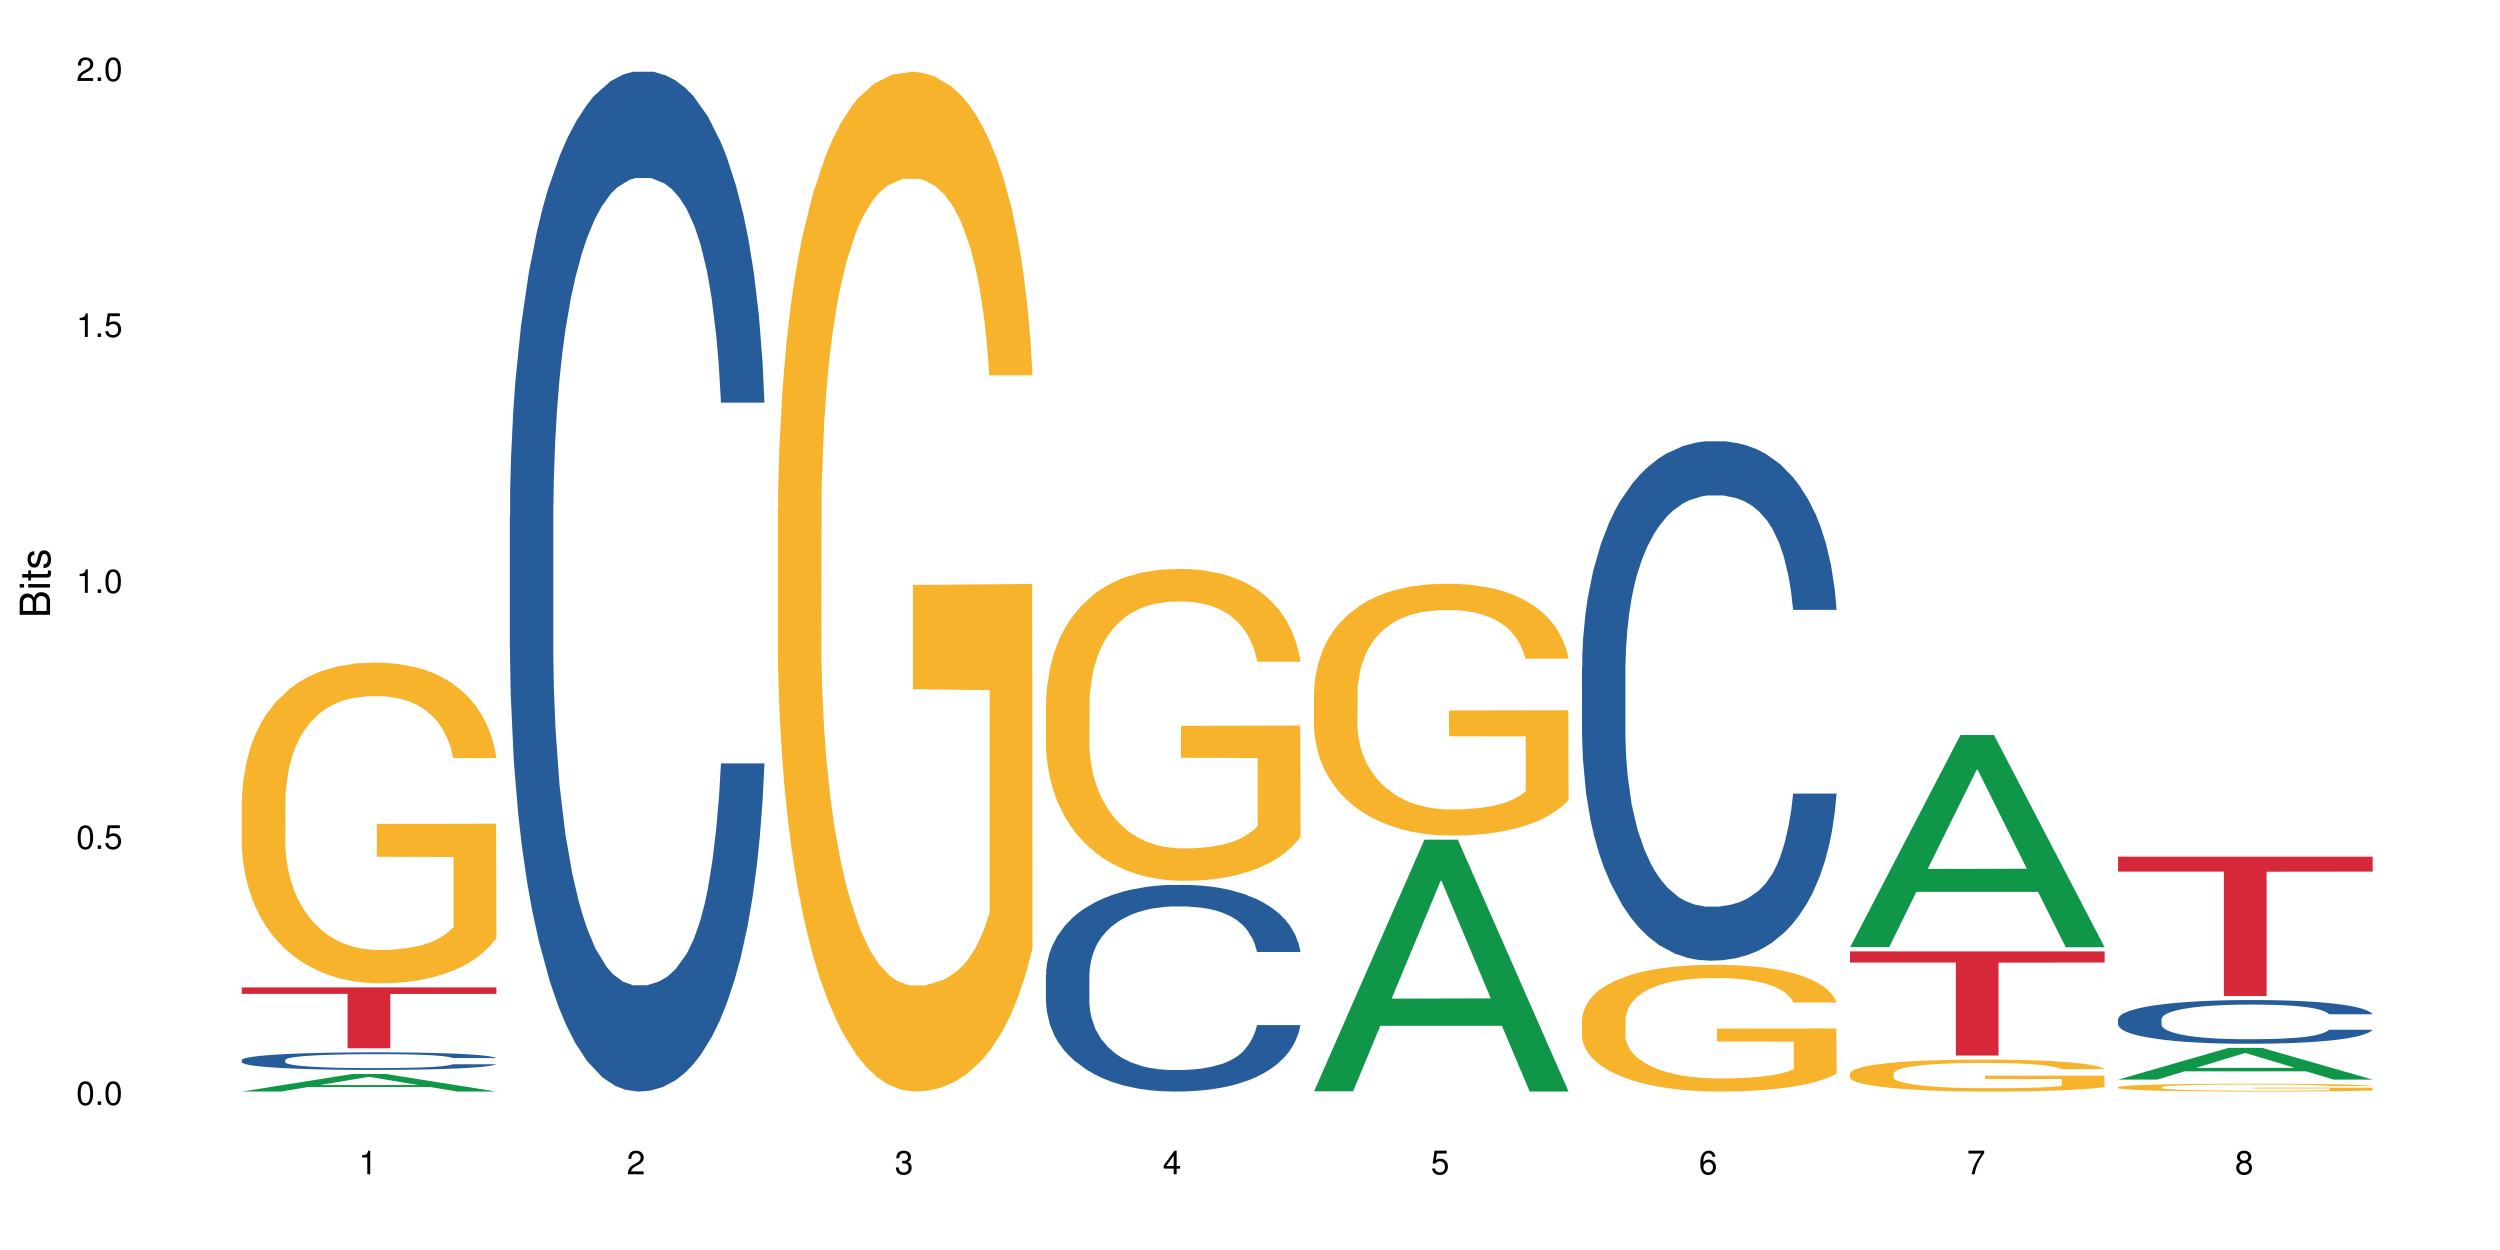 <?xml version="1.0" encoding="UTF-8"?>
<svg xmlns="http://www.w3.org/2000/svg" xmlns:xlink="http://www.w3.org/1999/xlink" width="720pt" height="360pt" viewBox="0 0 720 360" version="1.1">
<defs>
<g>
<symbol overflow="visible" id="glyph0-0">
<path style="stroke:none;" d=""/>
</symbol>
<symbol overflow="visible" id="glyph0-1">
<path style="stroke:none;" d="M 2.641 -6.797 C 2 -6.797 1.422 -6.531 1.078 -6.047 C 0.641 -5.453 0.406 -4.547 0.406 -3.297 C 0.406 -1 1.188 0.219 2.641 0.219 C 4.078 0.219 4.859 -1 4.859 -3.234 C 4.859 -4.562 4.656 -5.438 4.203 -6.047 C 3.844 -6.531 3.281 -6.797 2.641 -6.797 Z M 2.641 -6.047 C 3.547 -6.047 4 -5.125 4 -3.312 C 4 -1.375 3.562 -0.484 2.625 -0.484 C 1.734 -0.484 1.281 -1.422 1.281 -3.281 C 1.281 -5.141 1.734 -6.047 2.641 -6.047 Z M 2.641 -6.047 "/>
</symbol>
<symbol overflow="visible" id="glyph0-2">
<path style="stroke:none;" d="M 1.828 -1 L 0.828 -1 L 0.828 0 L 1.828 0 Z M 1.828 -1 "/>
</symbol>
<symbol overflow="visible" id="glyph0-3">
<path style="stroke:none;" d="M 4.562 -6.797 L 1.062 -6.797 L 0.547 -3.094 L 1.328 -3.094 C 1.719 -3.562 2.047 -3.734 2.578 -3.734 C 3.484 -3.734 4.062 -3.109 4.062 -2.094 C 4.062 -1.125 3.484 -0.531 2.578 -0.531 C 1.828 -0.531 1.375 -0.906 1.188 -1.672 L 0.328 -1.672 C 0.453 -1.109 0.547 -0.844 0.75 -0.594 C 1.125 -0.078 1.828 0.219 2.594 0.219 C 3.969 0.219 4.922 -0.781 4.922 -2.219 C 4.922 -3.562 4.031 -4.484 2.719 -4.484 C 2.25 -4.484 1.859 -4.359 1.469 -4.062 L 1.734 -5.969 L 4.562 -5.969 Z M 4.562 -6.797 "/>
</symbol>
<symbol overflow="visible" id="glyph0-4">
<path style="stroke:none;" d="M 2.484 -4.844 L 2.484 0 L 3.328 0 L 3.328 -6.797 L 2.766 -6.797 C 2.469 -5.75 2.281 -5.609 0.984 -5.453 L 0.984 -4.844 Z M 2.484 -4.844 "/>
</symbol>
<symbol overflow="visible" id="glyph0-5">
<path style="stroke:none;" d="M 4.859 -0.828 L 1.281 -0.828 C 1.359 -1.391 1.672 -1.75 2.5 -2.234 L 3.469 -2.75 C 4.406 -3.266 4.906 -3.969 4.906 -4.812 C 4.906 -5.375 4.672 -5.906 4.266 -6.266 C 3.859 -6.625 3.375 -6.797 2.719 -6.797 C 1.859 -6.797 1.219 -6.5 0.844 -5.922 C 0.609 -5.562 0.5 -5.125 0.484 -4.438 L 1.328 -4.438 C 1.359 -4.906 1.406 -5.188 1.531 -5.406 C 1.75 -5.812 2.188 -6.062 2.703 -6.062 C 3.469 -6.062 4.031 -5.516 4.031 -4.781 C 4.031 -4.25 3.719 -3.797 3.125 -3.438 L 2.234 -2.938 C 0.812 -2.141 0.406 -1.5 0.328 0 L 4.859 0 Z M 4.859 -0.828 "/>
</symbol>
<symbol overflow="visible" id="glyph0-6">
<path style="stroke:none;" d="M 2.125 -3.125 L 2.578 -3.125 C 3.516 -3.125 3.984 -2.703 3.984 -1.891 C 3.984 -1.031 3.469 -0.531 2.578 -0.531 C 1.656 -0.531 1.203 -0.984 1.156 -1.969 L 0.312 -1.969 C 0.344 -1.422 0.438 -1.078 0.609 -0.766 C 0.953 -0.109 1.625 0.219 2.547 0.219 C 3.953 0.219 4.859 -0.609 4.859 -1.906 C 4.859 -2.766 4.516 -3.25 3.703 -3.516 C 4.344 -3.766 4.656 -4.25 4.656 -4.938 C 4.656 -6.109 3.875 -6.797 2.578 -6.797 C 1.203 -6.797 0.484 -6.047 0.453 -4.609 L 1.297 -4.609 C 1.312 -5.016 1.344 -5.25 1.453 -5.453 C 1.641 -5.828 2.062 -6.062 2.594 -6.062 C 3.344 -6.062 3.797 -5.625 3.797 -4.906 C 3.797 -4.422 3.609 -4.141 3.25 -3.984 C 3.016 -3.891 2.719 -3.844 2.125 -3.844 Z M 2.125 -3.125 "/>
</symbol>
<symbol overflow="visible" id="glyph0-7">
<path style="stroke:none;" d="M 3.141 -1.625 L 3.141 0 L 3.984 0 L 3.984 -1.625 L 4.984 -1.625 L 4.984 -2.391 L 3.984 -2.391 L 3.984 -6.797 L 3.359 -6.797 L 0.266 -2.516 L 0.266 -1.625 Z M 3.141 -2.391 L 1 -2.391 L 3.141 -5.359 Z M 3.141 -2.391 "/>
</symbol>
<symbol overflow="visible" id="glyph0-8">
<path style="stroke:none;" d="M 4.781 -5.031 C 4.609 -6.141 3.891 -6.797 2.844 -6.797 C 2.094 -6.797 1.422 -6.438 1.031 -5.828 C 0.609 -5.172 0.406 -4.344 0.406 -3.094 C 0.406 -1.953 0.578 -1.234 0.984 -0.625 C 1.359 -0.078 1.953 0.219 2.703 0.219 C 3.984 0.219 4.922 -0.734 4.922 -2.078 C 4.922 -3.344 4.062 -4.234 2.844 -4.234 C 2.172 -4.234 1.641 -3.969 1.281 -3.469 C 1.281 -5.125 1.828 -6.047 2.797 -6.047 C 3.391 -6.047 3.797 -5.672 3.938 -5.031 Z M 2.734 -3.484 C 3.547 -3.484 4.062 -2.922 4.062 -2 C 4.062 -1.156 3.484 -0.531 2.703 -0.531 C 1.922 -0.531 1.328 -1.188 1.328 -2.047 C 1.328 -2.891 1.906 -3.484 2.734 -3.484 Z M 2.734 -3.484 "/>
</symbol>
<symbol overflow="visible" id="glyph0-9">
<path style="stroke:none;" d="M 4.984 -6.797 L 0.438 -6.797 L 0.438 -5.969 L 4.109 -5.969 C 2.5 -3.656 1.828 -2.234 1.328 0 L 2.219 0 C 2.594 -2.172 3.453 -4.047 4.984 -6.094 Z M 4.984 -6.797 "/>
</symbol>
<symbol overflow="visible" id="glyph0-10">
<path style="stroke:none;" d="M 3.75 -3.578 C 4.453 -4 4.688 -4.344 4.688 -4.984 C 4.688 -6.047 3.844 -6.797 2.641 -6.797 C 1.438 -6.797 0.594 -6.047 0.594 -4.984 C 0.594 -4.359 0.828 -4.016 1.516 -3.578 C 0.734 -3.203 0.359 -2.641 0.359 -1.891 C 0.359 -0.641 1.297 0.219 2.641 0.219 C 3.984 0.219 4.922 -0.641 4.922 -1.875 C 4.922 -2.641 4.531 -3.203 3.75 -3.578 Z M 2.641 -6.047 C 3.359 -6.047 3.812 -5.625 3.812 -4.969 C 3.812 -4.344 3.344 -3.922 2.641 -3.922 C 1.922 -3.922 1.453 -4.344 1.453 -4.984 C 1.453 -5.625 1.922 -6.047 2.641 -6.047 Z M 2.641 -3.203 C 3.484 -3.203 4.062 -2.672 4.062 -1.875 C 4.062 -1.062 3.484 -0.531 2.625 -0.531 C 1.797 -0.531 1.219 -1.078 1.219 -1.875 C 1.219 -2.672 1.797 -3.203 2.641 -3.203 Z M 2.641 -3.203 "/>
</symbol>
<symbol overflow="visible" id="glyph1-0">
<path style="stroke:none;" d=""/>
</symbol>
<symbol overflow="visible" id="glyph1-1">
<path style="stroke:none;" d="M 0 -0.953 L 0 -4.891 C 0 -5.719 -0.234 -6.344 -0.734 -6.797 C -1.188 -7.234 -1.812 -7.469 -2.5 -7.469 C -3.547 -7.469 -4.188 -7 -4.625 -5.875 C -4.984 -6.672 -5.641 -7.094 -6.531 -7.094 C -7.156 -7.094 -7.734 -6.859 -8.141 -6.391 C -8.562 -5.938 -8.75 -5.344 -8.75 -4.5 L -8.75 -0.953 Z M -4.984 -2.062 L -7.766 -2.062 L -7.766 -4.219 C -7.766 -4.844 -7.688 -5.203 -7.453 -5.5 C -7.219 -5.812 -6.859 -5.969 -6.375 -5.969 C -5.906 -5.969 -5.531 -5.812 -5.297 -5.5 C -5.062 -5.203 -4.984 -4.844 -4.984 -4.219 Z M -0.984 -2.062 L -4 -2.062 L -4 -4.781 C -4 -5.328 -3.859 -5.688 -3.578 -5.953 C -3.297 -6.219 -2.922 -6.359 -2.484 -6.359 C -2.062 -6.359 -1.688 -6.219 -1.406 -5.953 C -1.109 -5.688 -0.984 -5.328 -0.984 -4.781 Z M -0.984 -2.062 "/>
</symbol>
<symbol overflow="visible" id="glyph1-2">
<path style="stroke:none;" d="M -6.281 -1.797 L -6.281 -0.797 L 0 -0.797 L 0 -1.797 Z M -8.75 -1.797 L -8.75 -0.797 L -7.484 -0.797 L -7.484 -1.797 Z M -8.75 -1.797 "/>
</symbol>
<symbol overflow="visible" id="glyph1-3">
<path style="stroke:none;" d="M -6.281 -3.047 L -6.281 -2.016 L -8.016 -2.016 L -8.016 -1.016 L -6.281 -1.016 L -6.281 -0.172 L -5.469 -0.172 L -5.469 -1.016 L -0.719 -1.016 C -0.078 -1.016 0.281 -1.453 0.281 -2.234 C 0.281 -2.469 0.25 -2.719 0.188 -3.047 L -0.641 -3.047 C -0.609 -2.922 -0.594 -2.766 -0.594 -2.562 C -0.594 -2.141 -0.719 -2.016 -1.156 -2.016 L -5.469 -2.016 L -5.469 -3.047 Z M -6.281 -3.047 "/>
</symbol>
<symbol overflow="visible" id="glyph1-4">
<path style="stroke:none;" d="M -4.531 -5.25 C -5.766 -5.25 -6.469 -4.422 -6.469 -2.969 C -6.469 -1.516 -5.719 -0.562 -4.547 -0.562 C -3.562 -0.562 -3.094 -1.062 -2.734 -2.562 L -2.516 -3.484 C -2.344 -4.188 -2.094 -4.469 -1.625 -4.469 C -1.047 -4.469 -0.641 -3.875 -0.641 -3 C -0.641 -2.453 -0.797 -2 -1.062 -1.75 C -1.25 -1.594 -1.422 -1.531 -1.875 -1.469 L -1.875 -0.406 C -0.422 -0.453 0.281 -1.266 0.281 -2.922 C 0.281 -4.5 -0.5 -5.516 -1.719 -5.516 C -2.656 -5.516 -3.172 -4.984 -3.469 -3.734 L -3.703 -2.766 C -3.891 -1.953 -4.156 -1.609 -4.594 -1.609 C -5.172 -1.609 -5.547 -2.125 -5.547 -2.938 C -5.547 -3.75 -5.203 -4.172 -4.531 -4.203 Z M -4.531 -5.25 "/>
</symbol>
</g>
</defs>
<g id="surface20164">
<rect x="0" y="0" width="720" height="360" style="fill:rgb(100%,100%,100%);fill-opacity:1;stroke:none;"/>
<path style=" stroke:none;fill-rule:nonzero;fill:rgb(6.275%,58.824%,28.235%);fill-opacity:1;" d="M 69.629 314.367 L 69.707 314.359 L 101.441 309.312 L 111.078 309.312 L 142.965 314.371 L 131.762 314.371 L 123.77 313.051 L 88.746 313.051 L 80.91 314.367 L 69.629 314.367 L 92.117 312.504 L 120.559 312.5 L 106.375 310.141 L 106.219 310.137 L 106.062 310.148 L 92.039 312.5 L 92.117 312.504 Z M 69.629 314.367 "/>
<path style=" stroke:none;fill-rule:nonzero;fill:rgb(14.51%,36.078%,60%);fill-opacity:1;" d="M 69.629 305.277 L 69.719 305.273 L 69.719 305.16 L 69.988 304.984 L 70.613 304.766 L 71.238 304.613 L 72.848 304.34 L 75.086 304.074 L 77.41 303.871 L 79.109 303.75 L 80.629 303.66 L 84.117 303.488 L 86.355 303.398 L 88.77 303.32 L 91.719 303.242 L 93.867 303.195 L 98.695 303.121 L 102.273 303.09 L 105.047 303.078 L 111.039 303.078 L 114.613 303.094 L 117.207 303.117 L 120.07 303.156 L 122.484 303.195 L 126.688 303.297 L 130.445 303.43 L 132.145 303.504 L 134.828 303.645 L 136.883 303.785 L 138.316 303.902 L 139.926 304.074 L 141.355 304.285 L 142.43 304.52 L 142.965 304.719 L 130.445 304.719 L 129.82 304.531 L 129.102 304.391 L 127.762 304.199 L 126.422 304.066 L 124.543 303.934 L 122.844 303.844 L 120.516 303.758 L 118.461 303.699 L 116.312 303.66 L 114.258 303.633 L 110.32 303.605 L 105.762 303.605 L 104.062 303.613 L 100.574 303.648 L 98.695 303.684 L 96.012 303.746 L 94.133 303.809 L 91.898 303.898 L 90.379 303.977 L 88.5 304.098 L 87.16 304.203 L 85.637 304.355 L 84.742 304.473 L 83.938 304.602 L 83.223 304.754 L 82.688 304.918 L 82.328 305.086 L 82.148 305.254 L 82.148 305.969 L 82.328 306.137 L 82.777 306.332 L 83.938 306.613 L 85.637 306.859 L 87.605 307.051 L 89.484 307.191 L 90.559 307.254 L 91.988 307.328 L 94.223 307.422 L 97.445 307.516 L 99.32 307.551 L 102.184 307.59 L 105.137 307.605 L 109.07 307.605 L 112.559 307.59 L 114.883 307.566 L 117.297 307.527 L 120.605 307.449 L 122.664 307.375 L 124.453 307.289 L 125.793 307.199 L 126.688 307.125 L 128.031 306.984 L 129.102 306.824 L 129.906 306.664 L 130.445 306.508 L 142.965 306.508 L 142.43 306.691 L 141.625 306.871 L 140.82 307.008 L 139.566 307.168 L 138.137 307.312 L 136.078 307.473 L 134.379 307.578 L 132.145 307.695 L 130.086 307.781 L 127.852 307.859 L 124.543 307.953 L 122.395 308 L 120.07 308.043 L 117.297 308.078 L 113.809 308.109 L 110.055 308.129 L 106.566 308.133 L 102.809 308.125 L 100.035 308.105 L 96.371 308.066 L 91.809 307.98 L 88.5 307.895 L 85.906 307.805 L 83.672 307.715 L 81.168 307.59 L 77.945 307.387 L 75.98 307.227 L 74.637 307.098 L 73.117 306.918 L 72.043 306.758 L 70.793 306.496 L 69.898 306.168 L 69.629 305.914 Z M 69.629 305.277 "/>
<path style=" stroke:none;fill-rule:nonzero;fill:rgb(96.863%,70.196%,16.863%);fill-opacity:1;" d="M 69.629 230.379 L 69.719 230.293 L 69.719 228.609 L 70.078 224.812 L 70.973 219.582 L 72.133 215.277 L 73.387 211.906 L 74.191 210.133 L 75.531 207.602 L 76.695 205.746 L 79.645 201.949 L 83.402 198.406 L 85.461 196.891 L 87.785 195.453 L 91.094 193.852 L 92.613 193.262 L 97.266 191.91 L 102.543 191.066 L 108.355 190.816 L 111.039 190.898 L 114.703 191.238 L 119.711 192.164 L 122.574 193.008 L 124.809 193.852 L 127.137 194.949 L 129.996 196.637 L 132.68 198.66 L 134.828 200.684 L 136.973 203.215 L 138.762 205.914 L 140.281 208.867 L 141.625 212.41 L 142.43 215.363 L 142.965 218.316 L 130.535 218.316 L 129.82 215.363 L 129.016 213.086 L 127.672 210.301 L 126.332 208.277 L 124.988 206.676 L 122.484 204.48 L 120.34 203.133 L 117.656 201.949 L 115.062 201.191 L 112.109 200.684 L 110.32 200.516 L 105.582 200.516 L 101.289 201.105 L 98.785 201.781 L 96.996 202.457 L 94.492 203.723 L 92.973 204.734 L 92.078 205.41 L 89.395 208.023 L 87.605 210.387 L 86.621 211.988 L 85.371 214.52 L 84.477 216.797 L 83.492 220.172 L 82.953 222.703 L 82.238 228.438 L 82.148 243.625 L 82.418 246.828 L 82.953 250.289 L 83.672 253.324 L 84.742 256.531 L 85.816 258.977 L 87.695 262.266 L 89.305 264.461 L 90.559 265.895 L 92.973 268.172 L 93.957 268.93 L 96.281 270.449 L 98.695 271.629 L 101.648 272.641 L 103.883 273.148 L 107.461 273.57 L 112.02 273.57 L 117.387 273.062 L 120.785 272.391 L 123.109 271.715 L 124.633 271.125 L 126.508 270.195 L 127.852 269.352 L 129.102 268.426 L 130.625 266.988 L 130.625 246.828 L 108.535 246.746 L 108.535 237.297 L 142.875 237.211 L 142.965 270.195 L 141.086 272.473 L 138.762 274.668 L 136.527 276.355 L 134.199 277.789 L 130.891 279.391 L 128.207 280.402 L 124.094 281.586 L 120.34 282.344 L 116.402 282.848 L 112.914 283.102 L 108.801 283.188 L 105.137 283.02 L 101.199 282.512 L 98.07 281.836 L 95.207 280.992 L 92.344 279.898 L 88.77 278.125 L 86.441 276.691 L 84.027 274.918 L 81.613 272.812 L 79.469 270.535 L 78.035 268.762 L 76.605 266.738 L 75.086 264.207 L 73.652 261.34 L 72.582 258.723 L 71.598 255.77 L 70.883 252.988 L 70.164 249.191 L 69.809 246.152 L 69.629 243.539 Z M 69.629 230.379 "/>
<path style=" stroke:none;fill-rule:nonzero;fill:rgb(83.922%,15.686%,22.353%);fill-opacity:1;" d="M 69.629 284.367 L 142.965 284.367 L 142.965 286.242 L 112.402 286.258 L 112.402 301.898 L 100.105 301.898 L 100.105 286.277 L 99.926 286.242 L 69.629 286.242 Z M 69.629 284.367 "/>
<path style=" stroke:none;fill-rule:nonzero;fill:rgb(14.51%,36.078%,60%);fill-opacity:1;" d="M 146.824 148.457 L 146.914 148.188 L 146.914 141.742 L 147.184 131.543 L 147.809 118.656 L 148.434 109.797 L 150.043 93.957 L 152.281 78.652 L 154.605 66.84 L 156.305 59.859 L 157.824 54.492 L 161.312 44.559 L 163.551 39.457 L 165.965 34.891 L 168.914 30.328 L 171.062 27.645 L 175.891 23.348 L 179.469 21.469 L 182.242 20.664 L 188.234 20.664 L 191.812 21.738 L 194.406 23.078 L 197.266 25.227 L 199.68 27.645 L 203.883 33.551 L 207.641 41.066 L 209.34 45.363 L 212.023 53.684 L 214.078 61.738 L 215.512 68.719 L 217.121 78.652 L 218.551 90.734 L 219.625 104.426 L 220.16 115.969 L 207.641 115.969 L 207.016 105.23 L 206.301 96.91 L 204.957 85.902 L 203.617 78.117 L 201.738 70.332 L 200.039 65.23 L 197.715 60.129 L 195.656 56.906 L 193.512 54.492 L 191.453 52.879 L 187.52 51.27 L 182.957 51.27 L 181.258 51.805 L 177.77 53.953 L 175.891 55.832 L 173.207 59.59 L 171.332 63.082 L 169.094 68.449 L 167.574 73.016 L 165.695 79.996 L 164.355 86.172 L 162.836 95.031 L 161.941 101.742 L 161.137 109.258 L 160.418 118.117 L 159.883 127.516 L 159.523 137.449 L 159.348 147.113 L 159.348 188.727 L 159.523 198.391 L 159.973 209.668 L 161.137 226.043 L 162.836 240.273 L 164.801 251.547 L 166.68 259.602 L 167.754 263.359 L 169.184 267.656 L 171.418 273.027 L 174.641 278.395 L 176.516 280.543 L 179.379 282.691 L 182.332 283.766 L 186.266 283.766 L 189.754 282.691 L 192.078 281.348 L 194.492 279.199 L 197.805 274.637 L 199.859 270.34 L 201.648 265.242 L 202.988 260.141 L 203.883 255.844 L 205.227 247.52 L 206.301 238.395 L 207.105 228.996 L 207.641 219.867 L 220.16 219.867 L 219.625 230.609 L 218.82 241.078 L 218.016 248.863 L 216.762 258.262 L 215.332 266.582 L 213.273 275.98 L 211.574 282.152 L 209.34 288.867 L 207.281 293.969 L 205.047 298.531 L 201.738 303.898 L 199.59 306.586 L 197.266 309 L 194.492 311.148 L 191.004 313.027 L 187.25 314.102 L 183.762 314.371 L 180.004 313.832 L 177.234 312.762 L 173.566 310.344 L 169.004 305.512 L 165.695 300.41 L 163.102 295.309 L 160.867 289.941 L 158.363 282.691 L 155.145 270.879 L 153.176 261.75 L 151.832 254.234 L 150.312 243.762 L 149.238 234.367 L 147.988 219.332 L 147.094 200.27 L 146.824 185.504 Z M 146.824 148.457 "/>
<path style=" stroke:none;fill-rule:nonzero;fill:rgb(96.863%,70.196%,16.863%);fill-opacity:1;" d="M 224.02 146.461 L 224.109 146.191 L 224.109 140.828 L 224.469 128.758 L 225.363 112.129 L 226.523 98.449 L 227.777 87.719 L 228.582 82.086 L 229.926 74.039 L 231.086 68.141 L 234.039 56.07 L 237.793 44.805 L 239.852 39.977 L 242.176 35.414 L 245.484 30.32 L 247.004 28.441 L 251.656 24.148 L 256.934 21.469 L 262.746 20.664 L 265.43 20.93 L 269.098 22.004 L 274.105 24.953 L 276.965 27.637 L 279.203 30.32 L 281.527 33.805 L 284.391 39.172 L 287.074 45.609 L 289.219 52.047 L 291.367 60.094 L 293.152 68.676 L 294.676 78.062 L 296.016 89.328 L 296.82 98.715 L 297.355 108.105 L 284.926 108.105 L 284.211 98.715 L 283.406 91.477 L 282.062 82.625 L 280.723 76.188 L 279.383 71.09 L 276.875 64.117 L 274.73 59.824 L 272.047 56.07 L 269.453 53.656 L 266.504 52.047 L 264.715 51.508 L 259.973 51.508 L 255.68 53.387 L 253.176 55.531 L 251.387 57.68 L 248.883 61.703 L 247.363 64.922 L 246.469 67.066 L 243.785 75.383 L 241.996 82.891 L 241.016 87.988 L 239.762 96.035 L 238.867 103.277 L 237.883 114.004 L 237.348 122.051 L 236.633 140.293 L 236.543 188.574 L 236.809 198.766 L 237.348 209.762 L 238.062 219.418 L 239.137 229.609 L 240.207 237.391 L 242.086 247.852 L 243.695 254.824 L 244.949 259.383 L 247.363 266.625 L 248.348 269.039 L 250.672 273.867 L 253.086 277.625 L 256.039 280.844 L 258.273 282.453 L 261.852 283.793 L 266.414 283.793 L 271.777 282.184 L 275.176 280.039 L 277.504 277.891 L 279.023 276.016 L 280.902 273.062 L 282.242 270.383 L 283.496 267.43 L 285.016 262.871 L 285.016 198.766 L 262.926 198.496 L 262.926 168.457 L 297.27 168.188 L 297.355 273.062 L 295.48 280.305 L 293.152 287.281 L 290.918 292.645 L 288.594 297.203 L 285.285 302.301 L 282.602 305.52 L 278.488 309.273 L 274.73 311.688 L 270.797 313.297 L 267.309 314.102 L 263.195 314.371 L 259.527 313.836 L 255.59 312.227 L 252.461 310.078 L 249.598 307.398 L 246.738 303.91 L 243.16 298.277 L 240.836 293.719 L 238.422 288.086 L 236.004 281.379 L 233.859 274.137 L 232.43 268.504 L 230.996 262.066 L 229.477 254.02 L 228.047 244.898 L 226.973 236.586 L 225.988 227.195 L 225.273 218.344 L 224.559 206.277 L 224.199 196.621 L 224.02 188.305 Z M 224.02 146.461 "/>
<path style=" stroke:none;fill-rule:nonzero;fill:rgb(14.51%,36.078%,60%);fill-opacity:1;" d="M 301.219 280.754 L 301.305 280.699 L 301.305 279.395 L 301.574 277.324 L 302.199 274.715 L 302.828 272.918 L 304.438 269.711 L 306.672 266.609 L 308.996 264.215 L 310.695 262.801 L 312.219 261.715 L 315.707 259.699 L 317.941 258.668 L 320.355 257.742 L 323.309 256.816 L 325.453 256.273 L 330.285 255.402 L 333.859 255.023 L 336.633 254.859 L 342.625 254.859 L 346.203 255.078 L 348.797 255.348 L 351.656 255.785 L 354.074 256.273 L 358.277 257.469 L 362.031 258.992 L 363.73 259.863 L 366.414 261.551 L 368.473 263.184 L 369.902 264.598 L 371.512 266.609 L 372.945 269.059 L 374.016 271.832 L 374.555 274.172 L 362.031 274.172 L 361.406 271.996 L 360.691 270.309 L 359.348 268.078 L 358.008 266.5 L 356.129 264.922 L 354.43 263.891 L 352.105 262.855 L 350.047 262.203 L 347.902 261.715 L 345.844 261.387 L 341.91 261.062 L 337.348 261.062 L 335.648 261.168 L 332.16 261.605 L 330.285 261.984 L 327.602 262.746 L 325.723 263.453 L 323.484 264.543 L 321.965 265.469 L 320.086 266.883 L 318.746 268.133 L 317.227 269.926 L 316.332 271.289 L 315.527 272.812 L 314.812 274.605 L 314.273 276.512 L 313.918 278.523 L 313.738 280.48 L 313.738 288.914 L 313.918 290.871 L 314.363 293.156 L 315.527 296.473 L 317.227 299.355 L 319.195 301.641 L 321.07 303.273 L 322.145 304.035 L 323.574 304.906 L 325.812 305.992 L 329.031 307.082 L 330.91 307.516 L 333.77 307.953 L 336.723 308.168 L 340.656 308.168 L 344.145 307.953 L 346.473 307.68 L 348.887 307.246 L 352.195 306.32 L 354.25 305.449 L 356.039 304.414 L 357.383 303.383 L 358.277 302.512 L 359.617 300.824 L 360.691 298.977 L 361.496 297.07 L 362.031 295.223 L 374.555 295.223 L 374.016 297.398 L 373.211 299.52 L 372.406 301.098 L 371.156 303 L 369.723 304.688 L 367.668 306.59 L 365.969 307.844 L 363.73 309.203 L 361.676 310.238 L 359.438 311.16 L 356.129 312.25 L 353.984 312.793 L 351.656 313.281 L 348.887 313.719 L 345.398 314.098 L 341.641 314.316 L 338.152 314.371 L 334.398 314.262 L 331.625 314.043 L 327.957 313.555 L 323.398 312.574 L 320.086 311.543 L 317.496 310.508 L 315.258 309.422 L 312.754 307.953 L 309.535 305.559 L 307.566 303.707 L 306.227 302.188 L 304.707 300.062 L 303.633 298.16 L 302.379 295.113 L 301.484 291.25 L 301.219 288.258 Z M 301.219 280.754 "/>
<path style=" stroke:none;fill-rule:nonzero;fill:rgb(96.863%,70.196%,16.863%);fill-opacity:1;" d="M 301.219 202.309 L 301.305 202.227 L 301.305 200.586 L 301.664 196.895 L 302.559 191.805 L 303.723 187.621 L 304.973 184.34 L 305.777 182.617 L 307.121 180.152 L 308.281 178.348 L 311.234 174.656 L 314.988 171.207 L 317.047 169.73 L 319.371 168.336 L 322.68 166.777 L 324.203 166.203 L 328.852 164.891 L 334.129 164.07 L 339.941 163.824 L 342.625 163.906 L 346.293 164.234 L 351.301 165.137 L 354.164 165.957 L 356.398 166.777 L 358.723 167.844 L 361.586 169.484 L 364.27 171.457 L 366.414 173.426 L 368.562 175.887 L 370.352 178.512 L 371.871 181.383 L 373.211 184.832 L 374.016 187.703 L 374.555 190.574 L 362.121 190.574 L 361.406 187.703 L 360.602 185.488 L 359.262 182.781 L 357.918 180.809 L 356.578 179.25 L 354.074 177.117 L 351.926 175.805 L 349.242 174.656 L 346.648 173.918 L 343.699 173.426 L 341.91 173.262 L 337.168 173.262 L 332.875 173.836 L 330.371 174.492 L 328.586 175.148 L 326.078 176.379 L 324.559 177.363 L 323.664 178.02 L 320.98 180.562 L 319.195 182.863 L 318.211 184.422 L 316.957 186.883 L 316.062 189.098 L 315.078 192.379 L 314.543 194.844 L 313.828 200.422 L 313.738 215.195 L 314.008 218.312 L 314.543 221.676 L 315.258 224.629 L 316.332 227.75 L 317.406 230.129 L 319.281 233.328 L 320.895 235.461 L 322.145 236.859 L 324.559 239.074 L 325.543 239.812 L 327.867 241.289 L 330.285 242.438 L 333.234 243.422 L 335.469 243.914 L 339.047 244.324 L 343.609 244.324 L 348.977 243.832 L 352.375 243.176 L 354.699 242.52 L 356.219 241.945 L 358.098 241.043 L 359.438 240.223 L 360.691 239.32 L 362.211 237.926 L 362.211 218.312 L 340.121 218.23 L 340.121 209.039 L 374.465 208.957 L 374.555 241.043 L 372.676 243.258 L 370.352 245.391 L 368.113 247.031 L 365.789 248.43 L 362.48 249.988 L 359.797 250.973 L 355.684 252.121 L 351.926 252.859 L 347.992 253.352 L 344.504 253.598 L 340.391 253.68 L 336.723 253.516 L 332.789 253.023 L 329.656 252.367 L 326.797 251.547 L 323.934 250.48 L 320.355 248.758 L 318.031 247.359 L 315.617 245.637 L 313.203 243.586 L 311.055 241.371 L 309.625 239.648 L 308.191 237.68 L 306.672 235.215 L 305.242 232.426 L 304.168 229.883 L 303.184 227.012 L 302.469 224.301 L 301.754 220.609 L 301.395 217.656 L 301.219 215.113 Z M 301.219 202.309 "/>
<path style=" stroke:none;fill-rule:nonzero;fill:rgb(6.275%,58.824%,28.235%);fill-opacity:1;" d="M 378.414 314.301 L 378.492 314.234 L 410.223 241.828 L 419.859 241.828 L 451.75 314.371 L 440.547 314.371 L 432.555 295.434 L 397.531 295.434 L 389.695 314.301 L 378.414 314.301 L 400.898 287.602 L 429.34 287.535 L 415.16 253.68 L 415.004 253.613 L 414.848 253.816 L 400.82 287.535 L 400.898 287.602 Z M 378.414 314.301 "/>
<path style=" stroke:none;fill-rule:nonzero;fill:rgb(96.863%,70.196%,16.863%);fill-opacity:1;" d="M 378.414 199.176 L 378.504 199.109 L 378.504 197.785 L 378.859 194.805 L 379.754 190.699 L 380.918 187.32 L 382.168 184.668 L 382.973 183.277 L 384.316 181.289 L 385.477 179.832 L 388.43 176.852 L 392.188 174.07 L 394.242 172.875 L 396.566 171.75 L 399.879 170.492 L 401.398 170.027 L 406.047 168.969 L 411.324 168.305 L 417.137 168.105 L 419.82 168.172 L 423.488 168.438 L 428.496 169.168 L 431.359 169.828 L 433.594 170.492 L 435.918 171.352 L 438.781 172.68 L 441.465 174.27 L 443.609 175.859 L 445.758 177.844 L 447.547 179.965 L 449.066 182.285 L 450.406 185.066 L 451.211 187.387 L 451.75 189.703 L 439.316 189.703 L 438.602 187.387 L 437.797 185.598 L 436.457 183.41 L 435.113 181.82 L 433.773 180.562 L 431.27 178.84 L 429.121 177.777 L 426.438 176.852 L 423.848 176.254 L 420.895 175.859 L 419.105 175.727 L 414.367 175.727 L 410.074 176.188 L 407.57 176.719 L 405.781 177.25 L 403.277 178.242 L 401.754 179.039 L 400.859 179.566 L 398.18 181.621 L 396.391 183.477 L 395.406 184.734 L 394.152 186.723 L 393.258 188.512 L 392.277 191.16 L 391.738 193.148 L 391.023 197.652 L 390.934 209.578 L 391.203 212.094 L 391.738 214.812 L 392.453 217.195 L 393.527 219.715 L 394.602 221.637 L 396.48 224.219 L 398.09 225.941 L 399.34 227.066 L 401.754 228.855 L 402.738 229.453 L 405.066 230.645 L 407.48 231.574 L 410.43 232.367 L 412.668 232.766 L 416.242 233.098 L 420.805 233.098 L 426.172 232.699 L 429.57 232.168 L 431.895 231.641 L 433.414 231.176 L 435.293 230.445 L 436.637 229.785 L 437.887 229.055 L 439.406 227.93 L 439.406 212.094 L 417.316 212.031 L 417.316 204.609 L 451.66 204.543 L 451.75 230.445 L 449.871 232.234 L 447.547 233.957 L 445.309 235.281 L 442.984 236.41 L 439.676 237.668 L 436.992 238.461 L 432.879 239.391 L 429.121 239.988 L 425.188 240.383 L 421.699 240.582 L 417.586 240.648 L 413.918 240.516 L 409.984 240.117 L 406.852 239.59 L 403.992 238.926 L 401.129 238.066 L 397.551 236.676 L 395.227 235.547 L 392.812 234.156 L 390.398 232.5 L 388.25 230.711 L 386.82 229.32 L 385.391 227.73 L 383.867 225.742 L 382.438 223.492 L 381.363 221.438 L 380.379 219.117 L 379.664 216.934 L 378.949 213.949 L 378.594 211.566 L 378.414 209.512 Z M 378.414 199.176 "/>
<path style=" stroke:none;fill-rule:nonzero;fill:rgb(14.51%,36.078%,60%);fill-opacity:1;" d="M 455.609 192.188 L 455.699 192.051 L 455.699 188.77 L 455.965 183.574 L 456.594 177.012 L 457.219 172.5 L 458.828 164.434 L 461.066 156.641 L 463.391 150.625 L 465.09 147.066 L 466.609 144.332 L 470.098 139.273 L 472.332 136.676 L 474.746 134.352 L 477.699 132.027 L 479.848 130.66 L 484.676 128.473 L 488.254 127.516 L 491.023 127.105 L 497.016 127.105 L 500.594 127.652 L 503.188 128.336 L 506.051 129.43 L 508.465 130.66 L 512.668 133.668 L 516.426 137.496 L 518.125 139.684 L 520.805 143.922 L 522.863 148.023 L 524.293 151.582 L 525.906 156.641 L 527.336 162.793 L 528.41 169.766 L 528.945 175.645 L 516.426 175.645 L 515.797 170.176 L 515.082 165.938 L 513.742 160.332 L 512.398 156.367 L 510.523 152.402 L 508.824 149.801 L 506.496 147.203 L 504.441 145.562 L 502.293 144.332 L 500.238 143.512 L 496.301 142.691 L 491.742 142.691 L 490.043 142.965 L 486.555 144.059 L 484.676 145.016 L 481.992 146.93 L 480.113 148.707 L 477.879 151.445 L 476.359 153.77 L 474.48 157.324 L 473.137 160.469 L 471.617 164.98 L 470.723 168.398 L 469.918 172.227 L 469.203 176.738 L 468.668 181.523 L 468.309 186.582 L 468.129 191.504 L 468.129 212.695 L 468.309 217.617 L 468.758 223.359 L 469.918 231.699 L 471.617 238.945 L 473.586 244.688 L 475.465 248.789 L 476.535 250.703 L 477.969 252.891 L 480.203 255.625 L 483.422 258.359 L 485.301 259.453 L 488.164 260.547 L 491.113 261.094 L 495.051 261.094 L 498.539 260.547 L 500.863 259.863 L 503.277 258.77 L 506.586 256.445 L 508.645 254.258 L 510.434 251.66 L 511.773 249.062 L 512.668 246.875 L 514.008 242.637 L 515.082 237.988 L 515.887 233.203 L 516.426 228.555 L 528.945 228.555 L 528.41 234.023 L 527.605 239.355 L 526.797 243.32 L 525.547 248.105 L 524.117 252.344 L 522.059 257.129 L 520.359 260.273 L 518.125 263.691 L 516.066 266.289 L 513.832 268.617 L 510.523 271.352 L 508.375 272.719 L 506.051 273.949 L 503.277 275.043 L 499.789 276 L 496.035 276.547 L 492.547 276.684 L 488.789 276.41 L 486.016 275.863 L 482.352 274.633 L 477.789 272.172 L 474.48 269.574 L 471.887 266.973 L 469.648 264.238 L 467.145 260.547 L 463.926 254.531 L 461.957 249.883 L 460.617 246.055 L 459.098 240.723 L 458.023 235.938 L 456.773 228.281 L 455.879 218.574 L 455.609 211.055 Z M 455.609 192.188 "/>
<path style=" stroke:none;fill-rule:nonzero;fill:rgb(96.863%,70.196%,16.863%);fill-opacity:1;" d="M 455.609 293.5 L 455.699 293.465 L 455.699 292.797 L 456.055 291.297 L 456.949 289.23 L 458.113 287.531 L 459.367 286.195 L 460.172 285.496 L 461.512 284.496 L 462.676 283.762 L 465.625 282.262 L 469.383 280.863 L 471.438 280.262 L 473.766 279.695 L 477.074 279.062 L 478.594 278.828 L 483.246 278.297 L 488.52 277.961 L 494.336 277.863 L 497.016 277.895 L 500.684 278.027 L 505.691 278.395 L 508.555 278.727 L 510.789 279.062 L 513.117 279.496 L 515.977 280.16 L 518.66 280.961 L 520.805 281.762 L 522.953 282.762 L 524.742 283.828 L 526.262 284.996 L 527.605 286.398 L 528.41 287.562 L 528.945 288.73 L 516.516 288.73 L 515.797 287.562 L 514.992 286.664 L 513.652 285.562 L 512.309 284.762 L 510.969 284.129 L 508.465 283.262 L 506.316 282.73 L 503.637 282.262 L 501.043 281.961 L 498.09 281.762 L 496.301 281.695 L 491.562 281.695 L 487.27 281.93 L 484.766 282.195 L 482.977 282.461 L 480.473 282.961 L 478.953 283.363 L 478.059 283.629 L 475.375 284.664 L 473.586 285.598 L 472.602 286.23 L 471.348 287.23 L 470.457 288.129 L 469.473 289.465 L 468.934 290.465 L 468.219 292.73 L 468.129 298.734 L 468.398 300 L 468.934 301.367 L 469.648 302.566 L 470.723 303.836 L 471.797 304.801 L 473.676 306.102 L 475.285 306.969 L 476.535 307.535 L 478.953 308.438 L 479.934 308.734 L 482.262 309.336 L 484.676 309.805 L 487.625 310.203 L 489.863 310.402 L 493.441 310.57 L 498 310.57 L 503.367 310.371 L 506.766 310.102 L 509.09 309.836 L 510.609 309.602 L 512.488 309.234 L 513.832 308.902 L 515.082 308.535 L 516.602 307.969 L 516.602 300 L 494.512 299.969 L 494.512 296.234 L 528.855 296.199 L 528.945 309.234 L 527.066 310.137 L 524.742 311.004 L 522.508 311.672 L 520.18 312.238 L 516.871 312.871 L 514.188 313.27 L 510.074 313.738 L 506.316 314.039 L 502.383 314.238 L 498.895 314.336 L 494.781 314.371 L 491.113 314.305 L 487.18 314.105 L 484.051 313.836 L 481.188 313.504 L 478.324 313.07 L 474.746 312.371 L 472.422 311.805 L 470.008 311.102 L 467.594 310.27 L 465.445 309.371 L 464.016 308.668 L 462.586 307.867 L 461.066 306.867 L 459.633 305.734 L 458.559 304.703 L 457.578 303.535 L 456.859 302.434 L 456.145 300.934 L 455.789 299.734 L 455.609 298.699 Z M 455.609 293.5 "/>
<path style=" stroke:none;fill-rule:nonzero;fill:rgb(6.275%,58.824%,28.235%);fill-opacity:1;" d="M 532.805 272.762 L 532.883 272.703 L 564.617 211.672 L 574.254 211.672 L 606.141 272.82 L 594.938 272.82 L 586.945 256.855 L 551.922 256.855 L 544.086 272.762 L 532.805 272.762 L 555.293 250.254 L 583.734 250.195 L 569.551 221.66 L 569.395 221.605 L 569.238 221.777 L 555.215 250.195 L 555.293 250.254 Z M 532.805 272.762 "/>
<path style=" stroke:none;fill-rule:nonzero;fill:rgb(96.863%,70.196%,16.863%);fill-opacity:1;" d="M 532.805 309.105 L 532.895 309.098 L 532.895 308.93 L 533.254 308.551 L 534.145 308.031 L 535.309 307.602 L 536.562 307.266 L 537.367 307.09 L 538.707 306.836 L 539.871 306.652 L 542.82 306.273 L 546.578 305.918 L 548.637 305.77 L 550.961 305.625 L 554.27 305.465 L 555.789 305.406 L 560.441 305.273 L 565.715 305.188 L 571.531 305.164 L 574.215 305.172 L 577.879 305.203 L 582.887 305.297 L 585.75 305.383 L 587.984 305.465 L 590.312 305.574 L 593.172 305.742 L 595.855 305.945 L 598.004 306.145 L 600.148 306.398 L 601.938 306.668 L 603.457 306.961 L 604.801 307.316 L 605.605 307.609 L 606.141 307.902 L 593.711 307.902 L 592.996 307.609 L 592.188 307.383 L 590.848 307.105 L 589.508 306.902 L 588.164 306.742 L 585.66 306.523 L 583.516 306.391 L 580.832 306.273 L 578.238 306.195 L 575.285 306.145 L 573.496 306.129 L 568.758 306.129 L 564.465 306.188 L 561.961 306.254 L 560.172 306.324 L 557.668 306.449 L 556.148 306.551 L 555.254 306.617 L 552.57 306.879 L 550.781 307.113 L 549.797 307.273 L 548.547 307.523 L 547.652 307.754 L 546.668 308.09 L 546.129 308.34 L 545.414 308.914 L 545.324 310.426 L 545.594 310.746 L 546.129 311.09 L 546.848 311.395 L 547.918 311.715 L 548.992 311.957 L 550.871 312.285 L 552.48 312.504 L 553.734 312.648 L 556.148 312.875 L 557.133 312.949 L 559.457 313.102 L 561.871 313.219 L 564.824 313.32 L 567.059 313.371 L 570.637 313.41 L 575.195 313.41 L 580.562 313.363 L 583.961 313.293 L 586.285 313.227 L 587.809 313.168 L 589.684 313.074 L 591.027 312.992 L 592.277 312.898 L 593.801 312.758 L 593.801 310.746 L 571.707 310.738 L 571.707 309.797 L 606.051 309.789 L 606.141 313.074 L 604.262 313.301 L 601.938 313.52 L 599.703 313.691 L 597.375 313.832 L 594.066 313.992 L 591.383 314.094 L 587.27 314.211 L 583.516 314.285 L 579.578 314.336 L 576.09 314.363 L 571.977 314.371 L 568.309 314.355 L 564.375 314.305 L 561.246 314.234 L 558.383 314.152 L 555.52 314.043 L 551.945 313.867 L 549.617 313.723 L 547.203 313.547 L 544.789 313.336 L 542.645 313.109 L 541.211 312.934 L 539.781 312.73 L 538.262 312.477 L 536.828 312.191 L 535.758 311.934 L 534.773 311.637 L 534.059 311.359 L 533.34 310.98 L 532.984 310.68 L 532.805 310.418 Z M 532.805 309.105 "/>
<path style=" stroke:none;fill-rule:nonzero;fill:rgb(83.922%,15.686%,22.353%);fill-opacity:1;" d="M 532.805 274 L 606.141 274 L 606.141 277.207 L 575.578 277.234 L 575.578 303.984 L 563.281 303.984 L 563.281 277.266 L 563.102 277.207 L 532.805 277.207 Z M 532.805 274 "/>
<path style=" stroke:none;fill-rule:nonzero;fill:rgb(6.275%,58.824%,28.235%);fill-opacity:1;" d="M 610 310.922 L 610.078 310.914 L 641.812 301.785 L 651.449 301.785 L 683.336 310.93 L 672.133 310.93 L 664.141 308.543 L 629.117 308.543 L 621.285 310.922 L 610 310.922 L 632.488 307.555 L 660.93 307.547 L 646.746 303.277 L 646.59 303.27 L 646.434 303.297 L 632.41 307.547 L 632.488 307.555 Z M 610 310.922 "/>
<path style=" stroke:none;fill-rule:nonzero;fill:rgb(14.51%,36.078%,60%);fill-opacity:1;" d="M 610 293.496 L 610.09 293.484 L 610.09 293.207 L 610.359 292.77 L 610.984 292.219 L 611.609 291.84 L 613.219 291.16 L 615.457 290.504 L 617.781 290 L 619.48 289.699 L 621 289.469 L 624.488 289.043 L 626.727 288.824 L 629.141 288.629 L 632.09 288.434 L 634.238 288.32 L 639.066 288.137 L 642.645 288.055 L 645.418 288.02 L 651.41 288.02 L 654.988 288.066 L 657.578 288.125 L 660.441 288.215 L 662.855 288.32 L 667.059 288.57 L 670.816 288.895 L 672.516 289.078 L 675.199 289.434 L 677.254 289.781 L 678.688 290.078 L 680.297 290.504 L 681.727 291.023 L 682.801 291.609 L 683.336 292.105 L 670.816 292.105 L 670.191 291.645 L 669.477 291.285 L 668.133 290.816 L 666.793 290.48 L 664.914 290.148 L 663.215 289.93 L 660.891 289.711 L 658.832 289.574 L 656.688 289.469 L 654.629 289.402 L 650.695 289.332 L 646.133 289.332 L 644.434 289.355 L 640.945 289.445 L 639.066 289.527 L 636.383 289.688 L 634.508 289.836 L 632.27 290.066 L 630.75 290.262 L 628.871 290.562 L 627.531 290.828 L 626.008 291.207 L 625.117 291.496 L 624.309 291.816 L 623.594 292.195 L 623.059 292.598 L 622.699 293.023 L 622.523 293.438 L 622.523 295.223 L 622.699 295.637 L 623.148 296.117 L 624.309 296.82 L 626.008 297.43 L 627.977 297.914 L 629.855 298.258 L 630.93 298.418 L 632.359 298.605 L 634.594 298.832 L 637.816 299.062 L 639.691 299.156 L 642.555 299.246 L 645.508 299.293 L 649.441 299.293 L 652.93 299.246 L 655.254 299.191 L 657.668 299.098 L 660.977 298.902 L 663.035 298.719 L 664.824 298.5 L 666.164 298.281 L 667.059 298.098 L 668.402 297.742 L 669.477 297.352 L 670.281 296.945 L 670.816 296.555 L 683.336 296.555 L 682.801 297.016 L 681.996 297.465 L 681.191 297.797 L 679.938 298.199 L 678.508 298.559 L 676.449 298.961 L 674.75 299.227 L 672.516 299.512 L 670.457 299.73 L 668.223 299.926 L 664.914 300.156 L 662.766 300.273 L 660.441 300.375 L 657.668 300.469 L 654.18 300.547 L 650.426 300.594 L 646.938 300.605 L 643.18 300.582 L 640.41 300.535 L 636.742 300.434 L 632.18 300.227 L 628.871 300.008 L 626.277 299.789 L 624.043 299.559 L 621.539 299.246 L 618.316 298.742 L 616.352 298.352 L 615.008 298.027 L 613.488 297.578 L 612.414 297.176 L 611.164 296.531 L 610.27 295.715 L 610 295.082 Z M 610 293.496 "/>
<path style=" stroke:none;fill-rule:nonzero;fill:rgb(96.863%,70.196%,16.863%);fill-opacity:1;" d="M 610 313.078 L 610.09 313.074 L 610.09 313.035 L 610.449 312.941 L 611.344 312.812 L 612.504 312.707 L 613.758 312.625 L 614.562 312.582 L 615.902 312.52 L 617.066 312.473 L 620.016 312.383 L 623.773 312.293 L 625.832 312.258 L 628.156 312.223 L 631.465 312.184 L 632.984 312.168 L 637.637 312.137 L 642.914 312.113 L 648.727 312.109 L 651.41 312.109 L 655.074 312.121 L 660.086 312.141 L 662.945 312.164 L 665.184 312.184 L 667.508 312.211 L 670.367 312.25 L 673.051 312.301 L 675.199 312.352 L 677.344 312.414 L 679.133 312.48 L 680.652 312.551 L 681.996 312.637 L 682.801 312.711 L 683.336 312.781 L 670.906 312.781 L 670.191 312.711 L 669.387 312.652 L 668.043 312.586 L 666.703 312.535 L 665.359 312.496 L 662.855 312.445 L 660.711 312.41 L 658.027 312.383 L 655.434 312.363 L 652.48 312.352 L 650.695 312.348 L 645.953 312.348 L 641.66 312.359 L 639.156 312.379 L 637.367 312.395 L 634.863 312.426 L 633.344 312.449 L 632.449 312.465 L 629.766 312.531 L 627.977 312.59 L 626.992 312.629 L 625.742 312.688 L 624.848 312.746 L 623.863 312.828 L 623.328 312.891 L 622.609 313.031 L 622.523 313.402 L 622.789 313.48 L 623.328 313.566 L 624.043 313.641 L 625.117 313.719 L 626.188 313.777 L 628.066 313.859 L 629.676 313.914 L 630.93 313.945 L 633.344 314.004 L 634.328 314.023 L 636.652 314.059 L 639.066 314.086 L 642.02 314.113 L 644.254 314.125 L 647.832 314.137 L 652.395 314.137 L 657.758 314.121 L 661.156 314.105 L 663.484 314.09 L 665.004 314.074 L 666.883 314.051 L 668.223 314.031 L 669.477 314.008 L 670.996 313.973 L 670.996 313.48 L 648.906 313.477 L 648.906 313.246 L 683.246 313.246 L 683.336 314.051 L 681.457 314.109 L 679.133 314.16 L 676.898 314.203 L 674.574 314.238 L 671.262 314.277 L 668.582 314.301 L 664.465 314.332 L 660.711 314.352 L 656.773 314.363 L 653.285 314.367 L 649.172 314.371 L 645.508 314.367 L 641.57 314.355 L 638.441 314.336 L 635.578 314.316 L 632.719 314.289 L 629.141 314.246 L 626.816 314.211 L 624.398 314.168 L 621.984 314.117 L 619.84 314.062 L 618.406 314.016 L 616.977 313.969 L 615.457 313.906 L 614.027 313.836 L 612.953 313.773 L 611.969 313.699 L 611.254 313.633 L 610.539 313.539 L 610.18 313.465 L 610 313.398 Z M 610 313.078 "/>
<path style=" stroke:none;fill-rule:nonzero;fill:rgb(83.922%,15.686%,22.353%);fill-opacity:1;" d="M 610 246.723 L 683.336 246.723 L 683.336 251.02 L 652.773 251.055 L 652.773 286.84 L 640.477 286.84 L 640.477 251.094 L 640.297 251.02 L 610 251.02 Z M 610 246.723 "/>
<g style="fill:rgb(0%,0%,0%);fill-opacity:1;">
  <use xlink:href="#glyph0-1" x="21.957" y="318.198"/>
  <use xlink:href="#glyph0-2" x="27.291" y="318.198"/>
  <use xlink:href="#glyph0-1" x="29.958" y="318.198"/>
</g>
<g style="fill:rgb(0%,0%,0%);fill-opacity:1;">
  <use xlink:href="#glyph0-1" x="21.957" y="244.476"/>
  <use xlink:href="#glyph0-2" x="27.291" y="244.476"/>
  <use xlink:href="#glyph0-3" x="29.958" y="244.476"/>
</g>
<g style="fill:rgb(0%,0%,0%);fill-opacity:1;">
  <use xlink:href="#glyph0-4" x="21.957" y="170.753"/>
  <use xlink:href="#glyph0-2" x="27.291" y="170.753"/>
  <use xlink:href="#glyph0-1" x="29.958" y="170.753"/>
</g>
<g style="fill:rgb(0%,0%,0%);fill-opacity:1;">
  <use xlink:href="#glyph0-4" x="21.957" y="97.034"/>
  <use xlink:href="#glyph0-2" x="27.291" y="97.034"/>
  <use xlink:href="#glyph0-3" x="29.958" y="97.034"/>
</g>
<g style="fill:rgb(0%,0%,0%);fill-opacity:1;">
  <use xlink:href="#glyph0-5" x="21.957" y="23.312"/>
  <use xlink:href="#glyph0-2" x="27.291" y="23.312"/>
  <use xlink:href="#glyph0-1" x="29.958" y="23.312"/>
</g>
<g style="fill:rgb(0%,0%,0%);fill-opacity:1;">
  <use xlink:href="#glyph0-4" x="103.297" y="338.19"/>
</g>
<g style="fill:rgb(0%,0%,0%);fill-opacity:1;">
  <use xlink:href="#glyph0-5" x="180.492" y="338.19"/>
</g>
<g style="fill:rgb(0%,0%,0%);fill-opacity:1;">
  <use xlink:href="#glyph0-6" x="257.688" y="338.19"/>
</g>
<g style="fill:rgb(0%,0%,0%);fill-opacity:1;">
  <use xlink:href="#glyph0-7" x="334.887" y="338.19"/>
</g>
<g style="fill:rgb(0%,0%,0%);fill-opacity:1;">
  <use xlink:href="#glyph0-3" x="412.082" y="338.19"/>
</g>
<g style="fill:rgb(0%,0%,0%);fill-opacity:1;">
  <use xlink:href="#glyph0-8" x="489.277" y="338.19"/>
</g>
<g style="fill:rgb(0%,0%,0%);fill-opacity:1;">
  <use xlink:href="#glyph0-9" x="566.473" y="338.19"/>
</g>
<g style="fill:rgb(0%,0%,0%);fill-opacity:1;">
  <use xlink:href="#glyph0-10" x="643.668" y="338.19"/>
</g>
<g style="fill:rgb(0%,0%,0%);fill-opacity:1;">
  <use xlink:href="#glyph1-1" x="14.412" y="178.016"/>
  <use xlink:href="#glyph1-2" x="14.412" y="170.012"/>
  <use xlink:href="#glyph1-3" x="14.412" y="167.348"/>
  <use xlink:href="#glyph1-4" x="14.412" y="164.012"/>
</g>
</g>
</svg>
